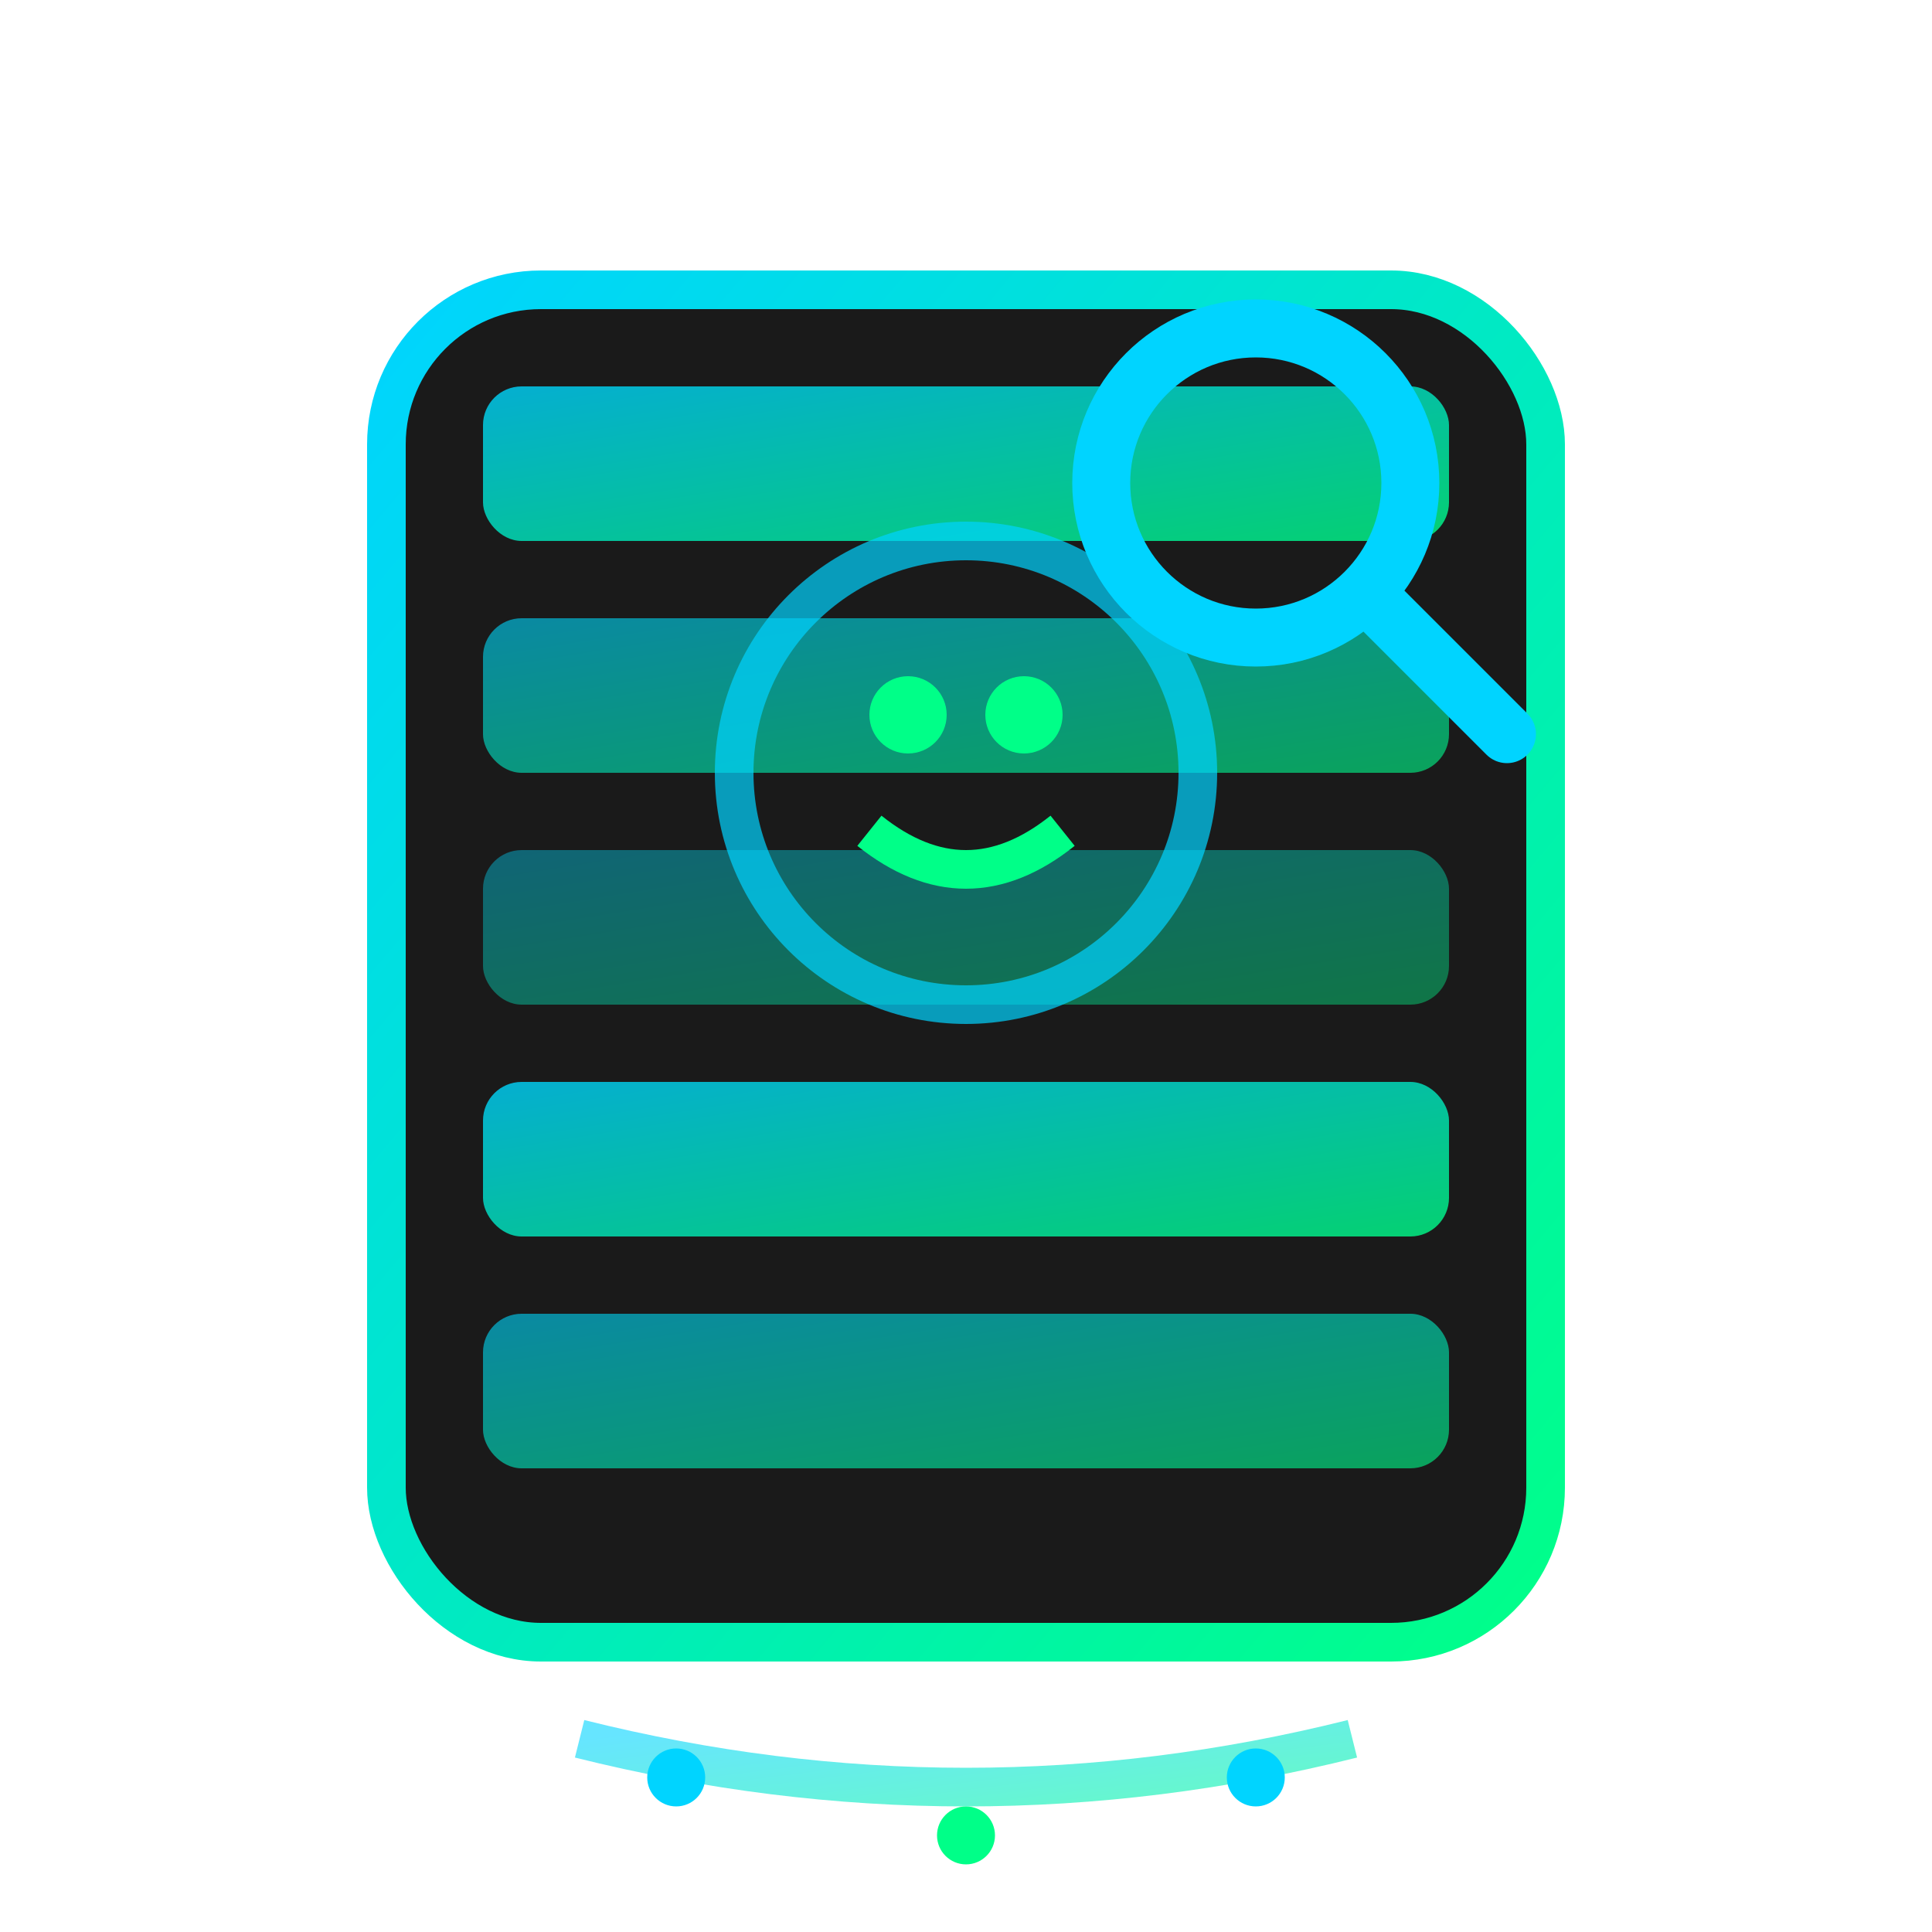<svg width="100" height="100" xmlns="http://www.w3.org/2000/svg">
  <defs>
    <linearGradient id="logoGradient" x1="0%" y1="0%" x2="100%" y2="100%">
      <stop offset="0%" style="stop-color:#00d4ff;stop-opacity:1" />
      <stop offset="100%" style="stop-color:#00ff88;stop-opacity:1" />
    </linearGradient>
  </defs>
  
  <!-- Server Rack Background -->
  <rect x="20" y="15" width="60" height="70" rx="8" fill="#1a1a1a" stroke="url(#logoGradient)" stroke-width="2"/>
  
  <!-- Server Rack Slots -->
  <rect x="25" y="20" width="50" height="8" rx="2" fill="url(#logoGradient)" opacity="0.8"/>
  <rect x="25" y="32" width="50" height="8" rx="2" fill="url(#logoGradient)" opacity="0.6"/>
  <rect x="25" y="44" width="50" height="8" rx="2" fill="url(#logoGradient)" opacity="0.4"/>
  <rect x="25" y="56" width="50" height="8" rx="2" fill="url(#logoGradient)" opacity="0.8"/>
  <rect x="25" y="68" width="50" height="8" rx="2" fill="url(#logoGradient)" opacity="0.6"/>
  
  <!-- AI Brain Icon -->
  <circle cx="50" cy="40" r="12" fill="none" stroke="#00d4ff" stroke-width="2" opacity="0.7"/>
  <circle cx="47" cy="37" r="2" fill="#00ff88"/>
  <circle cx="53" cy="37" r="2" fill="#00ff88"/>
  <path d="M45 43 Q50 47 55 43" stroke="#00ff88" stroke-width="2" fill="none"/>
  
  <!-- Magnifying Glass -->
  <circle cx="65" cy="25" r="8" fill="none" stroke="#00d4ff" stroke-width="3"/>
  <line x1="71" y1="31" x2="78" y2="38" stroke="#00d4ff" stroke-width="3" stroke-linecap="round"/>
  
  <!-- Data Flow Lines -->
  <path d="M30 90 Q50 95 70 90" stroke="url(#logoGradient)" stroke-width="2" fill="none" opacity="0.6"/>
  <circle cx="35" cy="92" r="1.5" fill="#00d4ff"/>
  <circle cx="50" cy="95" r="1.5" fill="#00ff88"/>
  <circle cx="65" cy="92" r="1.5" fill="#00d4ff"/>
</svg>

